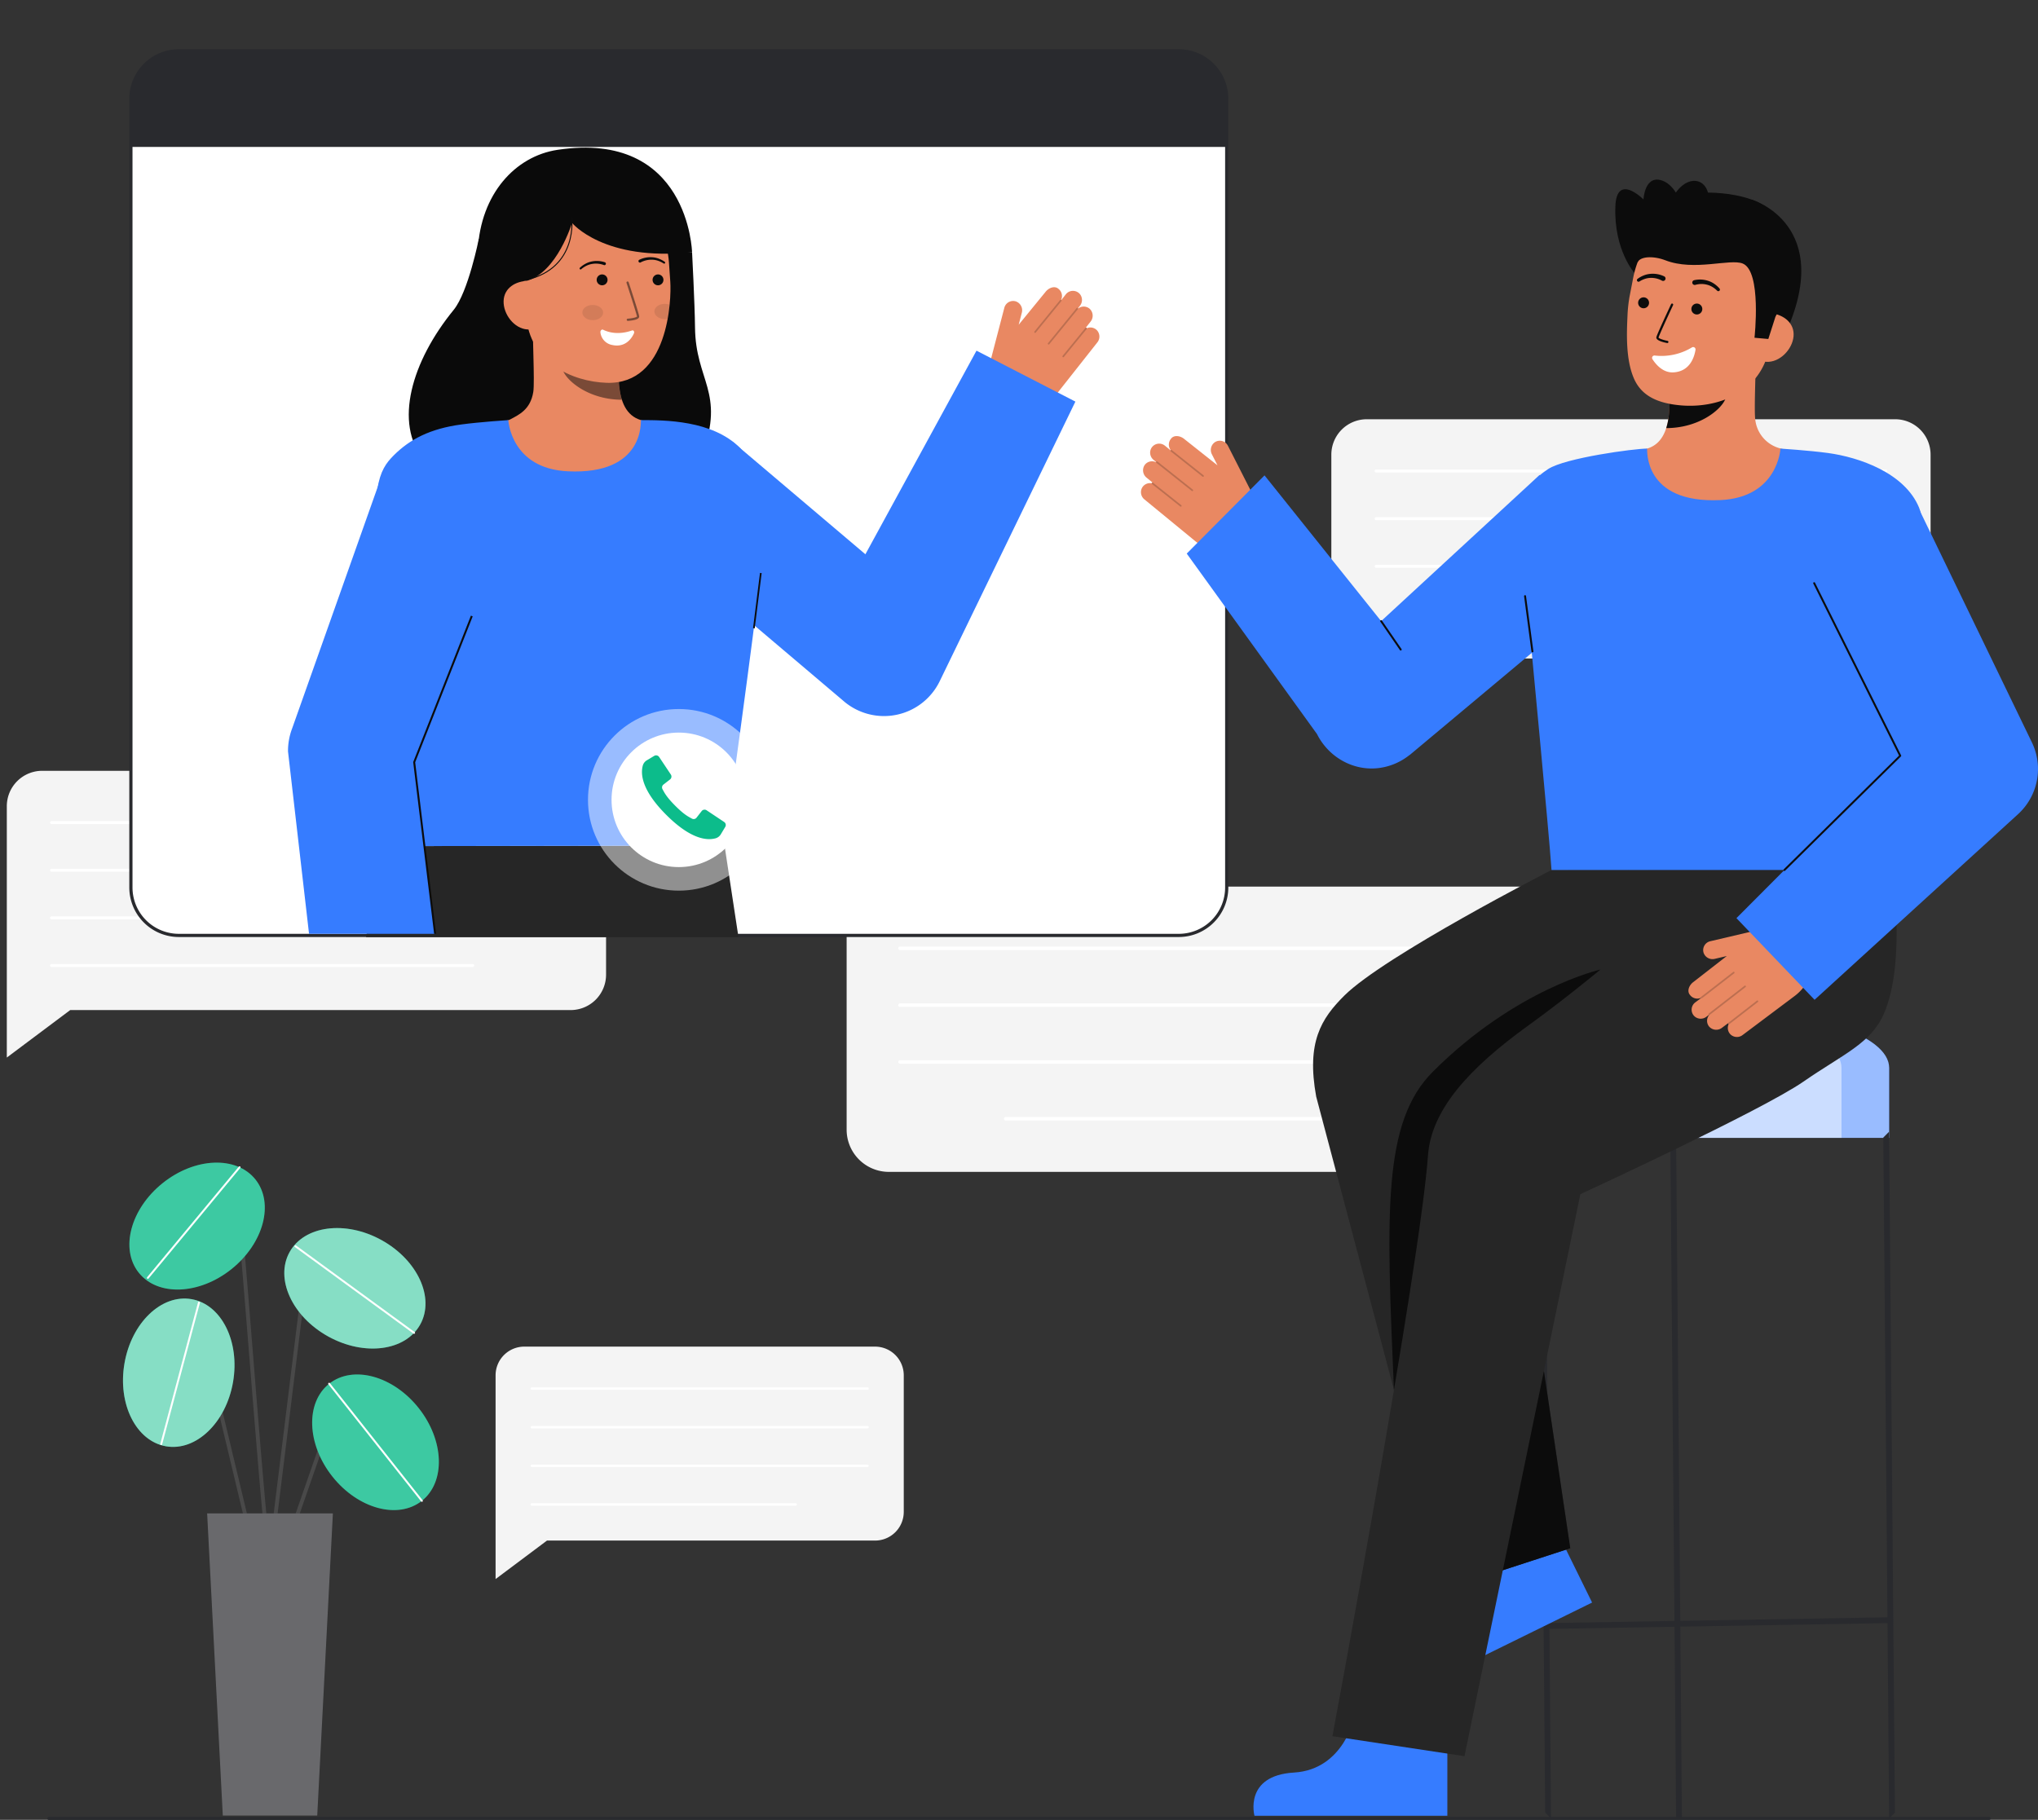 <svg xmlns="http://www.w3.org/2000/svg" viewBox="0 0 1050.734 938.434">
  <rect x="0" y="0" width="1050.734" height="938.434" fill="#333333" stroke="none"/>
  <g id="Layer_4" data-name="Layer 4">
    <g>
      <path d="M139.213,805.068a1,1,0,0,1-.707-.292c-1.409-1.409-3.706-27.259-9.892-104.224-2.531-31.492-4.922-61.237-6.667-79.315-.124-1.291-.625-1.441-.789-1.49-2.388-.721-9.652,5.007-13.707,10.022a1,1,0,0,1-1.556-1.258c2.682-3.316,11.422-12.009,15.838-10.68.891.268,2,1.042,2.206,3.214,1.746,18.093,4.137,47.847,6.669,79.347,3.759,46.77,8.018,99.756,9.417,103.093a1,1,0,0,1-.812,1.583Z" fill="#494949"></path>
      <ellipse cx="101.617" cy="632.255" rx="38.507" ry="28.398" transform="translate(-373.111 202.481) rotate(-38.715)" fill="#0cbc8b"></ellipse>
      <ellipse cx="101.617" cy="632.255" rx="38.507" ry="28.398" transform="translate(-373.111 202.481) rotate(-38.715)" fill="#fff" opacity="0.2"></ellipse>
      <path d="M76.223,659.447a.5.5,0,0,1-.384-.819L123.13,601.6a.5.5,0,0,1,.769.639L76.608,659.267A.5.5,0,0,1,76.223,659.447Z" fill="#fff"></path>
      <path d="M149.528,792.843a1,1,0,0,1-.945-1.329l17.764-51.087a9.5,9.5,0,0,1,15.529-3.748l9.391,8.972a1,1,0,0,1-1.382,1.446l-9.391-8.971a7.5,7.5,0,0,0-12.258,2.958l-17.764,51.087A1,1,0,0,1,149.528,792.843Z" fill="#494949"></path>
      <ellipse cx="193.607" cy="743.737" rx="28.398" ry="38.507" transform="translate(-419.795 280.74) rotate(-38.363)" fill="#0cbc8b"></ellipse>
      <path d="M131.143,801.811a1,1,0,0,1-.972-.768L100.361,676.4a4.751,4.751,0,0,0-8.213-2l-9.189,10.619a1,1,0,0,1-1.513-1.309l9.189-10.619a6.751,6.751,0,0,1,11.671,2.848l29.81,124.644a1,1,0,0,1-.74,1.205A.983.983,0,0,1,131.143,801.811Z" fill="#494949"></path>
      <ellipse cx="92.161" cy="707.864" rx="38.507" ry="28.398" transform="translate(-621.055 678.063) rotate(-80.189)" fill="#0cbc8b"></ellipse>
      <path d="M139.215,805.068a1.043,1.043,0,0,1-.124-.007,1,1,0,0,1-.871-1.115l19.037-154.557a8.806,8.806,0,0,1,15.341-4.753l21.758,24.643a1,1,0,0,1-1.5,1.325L171.1,645.961a6.806,6.806,0,0,0-11.857,3.672L140.206,804.191A1,1,0,0,1,139.215,805.068Z" fill="#494949"></path>
      <ellipse cx="182.976" cy="664.336" rx="28.398" ry="38.507" transform="translate(-486.918 502.89) rotate(-61.051)" fill="#0cbc8b"></ellipse>
      <ellipse cx="193.607" cy="743.737" rx="28.398" ry="38.507" transform="translate(-419.795 280.74) rotate(-38.363)" fill="#fff" opacity="0.2"></ellipse>
      <ellipse cx="92.161" cy="707.864" rx="38.507" ry="28.398" transform="translate(-621.055 678.063) rotate(-80.189)" fill="#fff" opacity="0.5"></ellipse>
      <ellipse cx="182.976" cy="664.336" rx="28.398" ry="38.507" transform="translate(-486.918 502.89) rotate(-61.051)" fill="#fff" opacity="0.5"></ellipse>
      <polygon points="163.561 936.21 114.865 936.21 106.795 780.406 171.63 780.406 163.561 936.21" fill="#292a2e"></polygon>
      <polygon points="163.561 936.21 114.865 936.21 106.795 780.406 171.63 780.406 163.561 936.21" fill="#fff" opacity="0.3"></polygon>
      <path d="M217.507,774.43a.5.5,0,0,1-.393-.19l-47.8-60.386a.5.5,0,1,1,.784-.621l47.8,60.386a.5.5,0,0,1-.391.811Z" fill="#fff"></path>
      <path d="M213.493,687.813a.5.5,0,0,1-.295-.1l-61.166-44.662a.5.5,0,1,1,.59-.808l61.166,44.663a.5.5,0,0,1-.3.9Z" fill="#fff"></path>
      <path d="M83.118,745.161a.519.519,0,0,1-.129-.017.5.5,0,0,1-.354-.612l19.472-72.953a.5.5,0,1,1,.965.258L83.6,744.79A.5.5,0,0,1,83.118,745.161Z" fill="#fff"></path>
    </g>
    <g>
      <g>
        <path d="M451.152,794.422H282.01l-26.5,19.848V709.209a14.8,14.8,0,0,1,14.8-14.8H451.152a14.8,14.8,0,0,1,14.8,14.8V779.62A14.8,14.8,0,0,1,451.152,794.422Z" fill="#f4f4f4"></path>
        <path d="M447.25,716.665H274.216a.618.618,0,1,1,0-1.235H447.25a.618.618,0,1,1,0,1.235Z" fill="#fff"></path>
        <path d="M447.25,736.583H274.216a.618.618,0,1,1,0-1.235H447.25a.618.618,0,1,1,0,1.235Z" fill="#fff"></path>
        <path d="M447.25,756.5H274.216a.617.617,0,1,1,0-1.234H447.25a.617.617,0,1,1,0,1.234Z" fill="#fff"></path>
        <path d="M410.207,776.418H274.216a.618.618,0,1,1,0-1.235H410.207a.618.618,0,1,1,0,1.235Z" fill="#fff"></path>
      </g>
      <g>
        <path d="M294.21,520.861H36.2L3.512,545.345V415.738a18.262,18.262,0,0,1,18.262-18.261H294.21a18.261,18.261,0,0,1,18.261,18.261V502.6A18.262,18.262,0,0,1,294.21,520.861Z" fill="#f4f4f4"></path>
        <path d="M289.4,424.936H26.588a.762.762,0,1,1,0-1.524H289.4a.762.762,0,0,1,0,1.524Z" fill="#fff"></path>
        <path d="M289.4,449.507H26.588a.762.762,0,1,1,0-1.523H289.4a.762.762,0,0,1,0,1.523Z" fill="#fff"></path>
        <path d="M289.4,474.078H26.588a.762.762,0,1,1,0-1.523H289.4a.762.762,0,0,1,0,1.523Z" fill="#fff"></path>
        <path d="M243.7,498.65H26.588a.762.762,0,0,1,0-1.524H243.7a.762.762,0,0,1,0,1.524Z" fill="#fff"></path>
      </g>
      <g>
        <path d="M458.269,604.3H765.886L804.863,633.5V478.968A21.773,21.773,0,0,0,783.09,457.2H458.269A21.773,21.773,0,0,0,436.5,478.968V582.53A21.773,21.773,0,0,0,458.269,604.3Z" fill="#f4f4f4"></path>
        <path d="M464.009,489.934H777.35a.909.909,0,0,0,0-1.817H464.009a.909.909,0,0,0,0,1.817Z" fill="#fff"></path>
        <path d="M464.009,519.23H777.35a.909.909,0,0,0,0-1.817H464.009a.909.909,0,0,0,0,1.817Z" fill="#fff"></path>
        <path d="M464.009,548.526H777.35a.909.909,0,0,0,0-1.817H464.009a.909.909,0,0,0,0,1.817Z" fill="#fff"></path>
        <path d="M518.493,577.822H777.35a.909.909,0,0,0,0-1.817H518.493a.909.909,0,0,0,0,1.817Z" fill="#fff"></path>
      </g>
      <g>
        <path d="M704.659,339.578H962.665l32.691,24.485V234.455A18.261,18.261,0,0,0,977.1,216.194H704.659A18.262,18.262,0,0,0,686.4,234.455v86.861A18.262,18.262,0,0,0,704.659,339.578Z" fill="#f4f4f4"></path>
        <path d="M709.472,243.653H972.281a.762.762,0,0,0,0-1.524H709.472a.762.762,0,0,0,0,1.524Z" fill="#fff"></path>
        <path d="M709.472,268.224H972.281a.762.762,0,0,0,0-1.523H709.472a.762.762,0,0,0,0,1.523Z" fill="#fff"></path>
        <path d="M709.472,292.8H972.281a.762.762,0,0,0,0-1.523H709.472a.762.762,0,0,0,0,1.523Z" fill="#fff"></path>
        <path d="M755.17,317.367H972.281a.762.762,0,0,0,0-1.523H755.17a.762.762,0,1,0,0,1.523Z" fill="#fff"></path>
      </g>
    </g>
    <g>
      <g>
        <rect x="67.491" y="26.202" width="564.97" height="456.164" rx="24.703" transform="translate(699.952 508.567) rotate(-180)" fill="#fff"></rect>
        <path d="M66.667,457.662V50.905A25.556,25.556,0,0,1,92.194,25.378H607.758a25.557,25.557,0,0,1,25.527,25.527V457.662a25.556,25.556,0,0,1-25.527,25.527H92.194A25.555,25.555,0,0,1,66.667,457.662ZM92.194,27.025a23.907,23.907,0,0,0-23.88,23.88V457.662a23.907,23.907,0,0,0,23.88,23.88H607.758a23.906,23.906,0,0,0,23.88-23.88V50.905a23.906,23.906,0,0,0-23.88-23.88Z" fill="#292a2e"></path>
      </g>
      <path d="M67.491,50.9V75.759H632.458V50.9a24.7,24.7,0,0,0-24.7-24.7H92.194A24.7,24.7,0,0,0,67.491,50.9Z" fill="#292a2e"></path>
    </g>


    <g>
      <g>
        <path d="M517.807,158.706a4.684,4.684,0,0,1,5.957-3.282,4.863,4.863,0,0,1,3.043,5.9l-1.6,6.123,13.9-17.009c1.513-1.918,4.6-3.305,6.636-1.465a4.679,4.679,0,0,1,1.327,5.674.333.333,0,0,1,.066.038.458.458,0,0,1,.035.042l2.333-2.958a4.69,4.69,0,0,1,7.253-.132,4.8,4.8,0,0,1,0,6.072l-.993,1.259a.42.42,0,0,1,.045.15,4.68,4.68,0,0,1,6.018.135,4.862,4.862,0,0,1,.419,6.626l-2.44,3.094a.4.4,0,0,1,.519.276,4.684,4.684,0,0,1,5.41,1.27,4.8,4.8,0,0,1,0,6.072l-20.807,26.377a23.6,23.6,0,0,1-25.124,8.04l-14.529-4.233Z" fill="#E98862"></path>
        <g opacity="0.2">
          <path d="M533.4,171.555a.433.433,0,0,0,.6-.068l13.2-16.193a.432.432,0,0,0-.67-.546l-13.2,16.193a.433.433,0,0,0,.062.608Z" fill="#0c0c0c"></path>
        </g>
        <g opacity="0.2">
          <path d="M540.385,177.575a.432.432,0,0,0,.6-.068l14.734-18.071a.433.433,0,0,0-.062-.609.449.449,0,0,0-.608.062L540.315,176.96a.433.433,0,0,0,.062.609Z" fill="#0c0c0c"></path>
        </g>
        <g opacity="0.2">
          <path d="M547.908,184.138a.432.432,0,0,0,.6-.068l11.754-14.415a.433.433,0,0,0-.671-.546l-11.753,14.415a.432.432,0,0,0,.062.608Z" fill="#0c0c0c"></path>
        </g>
      </g>
      <g>
        <path d="M246.857,123.192s-5.433,27.378-12.95,36.59c-21.64,26.519-31.045,58.3-15.337,77.58s129.932,34.384,143.661-3.485c11.558-31.881-3.621-37.446-3.9-65.023-.127-12.478-1.52-38.79-1.52-38.79" fill="#0a0a0a"></path>
        <path id="sk" d="M338.709,218.738c-.2-.026-2.406,36.6-44.949,33.4-29.452-2.206-39.953-33.454-40.628-33.454,3.175-.675,8.522-1.657,9.933-2.409,4.637-2.492,10.376-5.085,11.871-14.091.861-5.191-.6-31.747-.151-37l45.209,10.09c-.631,11.092-5.053,36.807,10.444,41.358C333.016,217.388,335.793,218.08,338.709,218.738Z" fill="#E98862"></path>
        <path id="sh" d="M320.628,206.126a32.765,32.765,0,0,1-1.36-7.017,74.8,74.8,0,0,1,.3-16.319,49.58,49.58,0,0,1-24.987-10.947c-.839,3.1-5.456,16.646-4.178,19.593C292.816,197.006,304.17,206.126,320.628,206.126Z" fill="#0c0c0c" opacity="0.5"></path>
        <path d="M312.773,197.405c-17.9-.589-39.848-10.635-41.523-34.789l-1.511-21.8c-1.675-24.154,9.653-44.615,32.4-46.192h0c22.742-1.577,41.1,16.825,42.774,40.979l.669,9.649C346.221,154.525,344.705,198.456,312.773,197.405Z" fill="#E98862"></path>
        <path d="M310.93,170.027c2.5,1.24,7.7,2.9,14.916.389.787-.274,1.387.623.988,1.51-1.53,3.4-5.028,7.324-11.169,5.98a7.409,7.409,0,0,1-6.1-6.448C309.4,170.549,310.228,169.679,310.93,170.027Z" fill="#fff"></path>
        <circle cx="339.253" cy="144.314" r="2.808" fill="#0c0c0c"></circle>
        <circle cx="310.432" cy="144.314" r="2.808" fill="#0c0c0c"></circle>
        <path d="M323.686,165.481l.044,0a25.124,25.124,0,0,0,2.748-.363c1.358-.266,3.153-.76,3.07-1.967-.1-1.377-4.895-15.965-5.442-17.624a.576.576,0,0,0-1.093.361c2.049,6.213,5.323,16.416,5.387,17.342-.2.4-2.463.944-4.75,1.1a.576.576,0,0,0,.036,1.15Z" fill="#0c0c0c" opacity="0.5"></path>
        <path d="M251.064,146.145l20.373-1.3c15.825-4.324,23.486-29.927,23.486-29.927s16.228,20.05,61.885,15.142c0,0-1.577-63.049-69.383-52.795-21.864,3.306-39.588,22.847-41.07,51.592C245.316,149,251.064,146.145,251.064,146.145Z" fill="#0a0a0a"></path>
        <path d="M273.173,169.877c-6.911.479-13.027-6.526-13.506-13.438s4.859-11.111,11.77-11.59l3.883,4.384,3.8,20.232Z" fill="#E98862"></path>
        <path d="M329.594,133.964a13.045,13.045,0,0,1,6.767-1.306,11.486,11.486,0,0,1,3.357.751,13.572,13.572,0,0,1,3.01,1.612.509.509,0,0,1-.547.858l-.034-.02a12.525,12.525,0,0,0-2.814-1.371,10.339,10.339,0,0,0-3.047-.559,11.683,11.683,0,0,0-5.928,1.359l-.051.028a.764.764,0,1,1-.739-1.338Z" fill="#0c0c0c"></path>
        <path d="M311.29,136.663a11.7,11.7,0,0,0-6.057-.554,10.271,10.271,0,0,0-2.944.962,12.477,12.477,0,0,0-2.607,1.734l-.029.024a.509.509,0,0,1-.658-.777,13.605,13.605,0,0,1,2.768-2,11.514,11.514,0,0,1,3.226-1.193,13.062,13.062,0,0,1,6.881.391.764.764,0,0,1-.5,1.445l-.025-.009Z" fill="#0c0c0c"></path>
        <path d="M294.729,112.124s3.635,25.976-23.285,32.19" fill="none" stroke="#0c0c0c" stroke-miterlimit="10" stroke-width="0.5"></path>
        <ellipse cx="305.593" cy="161.175" rx="3.923" ry="5.349" transform="translate(141.184 465.04) rotate(-89.392)" fill="#0c0c0c" opacity="0.1"></ellipse>
        <path d="M337.4,160.568c-.016,2.164,2.359,3.944,5.313,3.979a7.341,7.341,0,0,0,1.521-.142c.466-2.523.792-4.966,1.012-7.238a6.745,6.745,0,0,0-2.453-.466C339.834,156.665,337.421,158.4,337.4,160.568Z" fill="#0c0c0c" opacity="0.1"></path>
      </g>
      <polygon points="196.424 436.323 188.725 483.256 380.733 483.256 373.556 436.04 196.424 436.323" fill="#262626"></polygon>
      <path id="b_1_b" d="M292.784,243.038c-29.473-1.389-30.714-26.4-30.714-26.4s-14.6.944-24.311,2.257c-15.894,2.151-26.378,7.54-34.722,15.884-7.762,7.762-12.487,16.159-7.487,69.775,3.621,38.822.874,131.774.874,131.774l177.132-.283s16.527-119.2,18.014-136.678c2.837-33.361-3.21-61.563-10.136-68.489-14.24-14.24-38.754-14.24-51-14.238C330.238,216.635,332.921,244.93,292.784,243.038Z" fill="#367cff"></path>
      <path d="M503.451,180.829,446.173,285.822l-68.35-57.939-42.03,49.583L434.572,361.2l.706.607a31.922,31.922,0,0,0,49.2-10.519l69.961-144.2Z" fill="#367cff"></path>
      <path d="M213.542,393.035l10.783,88.507H159.332l-10.84-94.027a32.568,32.568,0,0,1,2.1-11.8l47.07-132.879,61.79,21.01Z" fill="#367cff"></path>
      <polygon points="223.829 481.603 213.031 392.969 213.077 392.851 242.782 317.465 243.713 317.833 214.054 393.1 224.821 481.482 223.829 481.603" fill="#0c0c0c"></polygon>
      <rect x="376.11" y="309.291" width="28.717" height="0.865" transform="translate(34.427 658.476) rotate(-82.829)" fill="#0c0c0c"></rect>
    </g>
    <g>
      <path d="M1025.577,938.434H25.157a.7.7,0,0,1,0-1.4h1000.42a.7.7,0,0,1,0,1.4Z" fill="#292a2e"></path>
      <g opacity="0.65">
        <path d="M1025.577,938.434H25.157a.7.7,0,0,1,0-1.4h1000.42a.7.7,0,0,1,0,1.4Z" fill="#292a2e"></path>
      </g>
    </g>
    <g>
      <circle cx="349.976" cy="412.451" r="46.83" fill="#fff" opacity="0.49"></circle>
      <circle cx="349.976" cy="412.451" r="34.68" fill="#fff"></circle>
      <path d="M373.348,423.864a1.888,1.888,0,0,1,.57,2.54l-2.27,3.783a4.615,4.615,0,0,1-2.716,2.1c-3.773,1.036-12.093,1.244-25.429-12.091s-13.127-21.658-12.092-25.43a4.625,4.625,0,0,1,2.1-2.718l3.784-2.269a1.886,1.886,0,0,1,2.539.572l6.032,9.048a1.888,1.888,0,0,1-.411,2.533l-3.388,2.633a1.879,1.879,0,0,0-.5,2.4c.994,1.788,1.937,3.895,6.6,8.566s6.779,5.607,8.567,6.6a1.874,1.874,0,0,0,2.395-.5l2.635-3.386a1.885,1.885,0,0,1,2.533-.412Z" fill="#0cbc8b"></path>
    </g>
    <g>
      <g>
        <path d="M883.82,520.307c-49.793,0-90.157,13.584-90.157,30.341v36.121H973.978V550.648C973.978,533.891,933.613,520.307,883.82,520.307Z" fill="#367cff"></path>
        <path d="M883.82,520.307c-49.793,0-90.157,13.584-90.157,30.341v36.121H973.978V550.648C973.978,533.891,933.613,520.307,883.82,520.307Z" fill="#fff" opacity="0.49"></path>
        <path d="M949.417,550.652v36.115H793.661V550.652c0-15.36,33.9-28.05,77.878-30.056C915.521,522.6,949.417,535.292,949.417,550.652Z" fill="#fff" opacity="0.49"></path>
        <polygon points="973.977 937.743 976.977 934.717 973.977 583.565 970.977 586.59 973.117 833.994 866.304 835.809 864.149 586.565 861.149 586.59 863.304 835.86 798.825 836.956 796.661 586.565 793.661 583.59 796.661 934.743 799.661 937.717 798.851 839.957 863.33 838.861 864.149 937.743 867.149 937.717 866.33 838.81 973.143 836.994 973.977 937.743" fill="#292a2e"></polygon>
      </g>
      <g>
        <path d="M698.531,884.705s-5.361,27.794-31.384,29.343-20.38,22.28-20.38,22.28h99.445V886.644Z" fill="#367cff"></path>
        <path d="M755.269,801.11s7.457,27.306-15.21,40.183-8.452,28.987-8.452,28.987l89.232-43.9L798.908,781.8Z" fill="#367cff"></path>
        <path d="M745.828,819.157,678.59,565.468c-5.1-28.026,2.579-40.174,14.41-51.975,20.786-20.733,106.917-64.862,106.917-64.862l103.329-.281c27.4,0,54.334,27.017,54.334,54.415S929.726,553.4,902.328,553.4L775.086,566.1l34.491,232.287Z" fill="#262626"></path>
        <polygon points="809.577 798.383 795.999 706.935 727.207 748.899 745.828 819.157 809.577 798.383" fill="#0c0c0c"></polygon>
        <path d="M825.171,499.968s-43.437,9.681-86.457,52.7c-26.083,26.083-23.945,73.284-20.032,164.067l42.727-63.11L808.273,569.1Z" fill="#0c0c0c"></path>
        <path d="M975.568,448.319l-70.173-.331-.027.924H884.12s-53.224,48.979-96.078,79.842c-31.17,22.448-50.185,43.85-51.831,67.176C732.2,652.791,686.963,895.3,686.963,895.3l68.081,10.31,59.743-289.812s93.425-43.067,115.034-58.056c20.348-14.114,34.721-19.569,41.454-34.971C982.905,496.165,975.568,448.319,975.568,448.319Z" fill="#262626"></path>
      </g>
      <g>
        <g>
          <path d="M843.005,141.171s-11.023-11.947-10.171-34.7c.659-17.617,14.488-3.623,14.488-3.623s.6-12.681,9.394-9.82,11.5,16.785,11.5,16.785" fill="#0c0c0c"></path>
          <path d="M903.09,102.916s43.9,12.9,16.735,70.636l-4.009-.452-8.138-.916" fill="#0c0c0c"></path>
          <path id="sk-2" data-name="sk" d="M840.877,233.437c.2-.026,2.419,36.8,45.205,33.593,29.62-2.219,40.181-33.645,40.86-33.645-3.193-.679-7.14-1.709-8.709-2.062a17.282,17.282,0,0,1-13.219-14.532c-.867-5.221.6-31.928.151-37.21L859.7,189.729c.635,11.155,5.082,37.017-10.5,41.594C846.6,232.08,843.809,232.776,840.877,233.437Z" fill="#E98862"></path>
          <path id="sh-2" data-name="sh" d="M859.061,220.754a32.9,32.9,0,0,0,1.367-7.057,75.223,75.223,0,0,0-.3-16.413,49.857,49.857,0,0,0,25.129-11.009c.844,3.118,5.487,16.741,4.2,19.7C887.032,211.581,875.613,220.754,859.061,220.754Z" fill="#0c0c0c" opacity="1"></path>
          <path d="M866.483,209.028c17.937,1.612,41.081-5.717,45.722-29.621l4.188-21.569c4.642-23.9-4.151-45.719-26.658-50.089h0c-22.507-4.37-43.092,11.741-47.733,35.645l-1.854,9.549a73.6,73.6,0,0,0-1.062,9.953c-.4,8.819-.977,22.234,3.265,32.148C846.355,204.4,855.023,208,866.483,209.028Z" fill="#E98862"></path>
          <path d="M853.148,183.34a30.239,30.239,0,0,0,19.168-4.195,1.224,1.224,0,0,1,1.842,1.233c-.64,3.936-2.951,11.118-11.3,11.64-5.389.337-9.073-3.969-10.9-6.8A1.224,1.224,0,0,1,853.148,183.34Z" fill="#fff"></path>
          <circle cx="847.388" cy="156.142" r="2.824" fill="#0c0c0c"></circle>
          <circle cx="874.844" cy="159.352" r="2.824" fill="#0c0c0c"></circle>
          <path d="M909.393,186.418c6.84,1.328,13.806-4.912,15.134-11.752s-3.485-11.688-10.324-13.017l-4.415,3.9-6.275,19.729Z" fill="#E98862"></path>
          <g>
            <path d="M904.567,174.168s3.821-34.322-6.08-38.276c-6.594-2.633-24.955,4.073-39.8-1.643-6.5-2.5-13.184-1.992-14.409,1.068-.485,1.212-1.4-17.629,11.616-29.446,10.367-9.408,38.377-7.525,50.217-1.681,32.786,16.18,9.238,59.209,9.238,59.209l-3.658,11.409Z" fill="#0c0c0c"></path>
            <g opacity="1">
              <path d="M859.562,176.9l-.045-.007c-2.2-.422-5.857-1.376-5.543-3.026.263-1.367,6.829-15.406,7.578-17a.572.572,0,1,1,1.035.486c-2.913,6.216-7.311,15.8-7.489,16.731.142.431,2.351,1.25,4.634,1.688a.572.572,0,0,1-.17,1.13Z" fill="#0c0c0c"></path>
            </g>
            <path d="M858,142.5a13.6,13.6,0,0,0-7.095-1.281,12.006,12.006,0,0,0-3.483.829,14.047,14.047,0,0,0-3.094,1.713.832.832,0,0,0,.9,1.4l.058-.035a12.288,12.288,0,0,1,2.775-1.315,10.023,10.023,0,0,1,2.976-.514,11.349,11.349,0,0,1,5.724,1.37l.074.042a1.251,1.251,0,1,0,1.241-2.173C858.051,142.527,858.025,142.513,858,142.5Z" fill="#0c0c0c"></path>
            <path d="M874.191,146.872a11.337,11.337,0,0,1,5.885-.062,10.029,10.029,0,0,1,2.787,1.163,12.253,12.253,0,0,1,2.413,1.9l.047.044a.832.832,0,0,0,1.188-1.165,14.12,14.12,0,0,0-2.635-2.359,12.031,12.031,0,0,0-3.212-1.583,13.609,13.609,0,0,0-7.2-.331,1.251,1.251,0,0,0,.57,2.437c.025-.006.05-.012.075-.02Z" fill="#0c0c0c"></path>
          </g>
          <ellipse cx="870.804" cy="106.748" rx="14.04" ry="9.539" transform="translate(444.805 873.703) rotate(-67.939)" fill="#0c0c0c"></ellipse>
        </g>
        <path d="M787.718,314.52c1.348,15.832,10.9,114.61,12.2,134.111H975.492c1.008-17.589,5.538-94.5,9.364-128.895,3.651-32.821,8.77-47.757,4.564-57.957C982,243.79,958.39,235.757,942.4,233.592c-9.764-1.322-24.449-2.269-24.449-2.269s-1.243,25.153-30.891,26.552c-40.36,1.9-37.665-26.552-37.865-26.552-6.538,0-42.128,4.754-51.027,10.555-12.569,8.192-16.284,19.357-16.431,29.614C781.569,283.3,786.187,296.563,787.718,314.52Z" fill="#367cff"></path>
        <g>
          <path d="M633.071,229.836a4.686,4.686,0,0,0-6.521-1.934,4.866,4.866,0,0,0-1.712,6.416l2.867,5.64-17.217-13.646c-1.888-1.55-5.2-2.245-6.8-.013a4.679,4.679,0,0,0-.084,5.827.3.3,0,0,0-.056.051.323.323,0,0,0-.025.049l-2.912-2.391a4.689,4.689,0,0,0-7.113,1.42,4.8,4.8,0,0,0,1.3,5.931l1.239,1.018a.433.433,0,0,0-.012.156,4.682,4.682,0,0,0-5.851,1.417,4.865,4.865,0,0,0,1.007,6.564l3.045,2.5a.43.43,0,0,0-.364.154.416.416,0,0,0-.084.226,4.684,4.684,0,0,0-5.014,2.4,4.8,4.8,0,0,0,1.3,5.931l25.962,21.322a23.6,23.6,0,0,0,26.262,2.487l13.289-7.239Z" fill="#E98862"></path>
          <g opacity="0.2">
            <path d="M620.579,245.721a.433.433,0,0,1-.6.062l-16.357-13a.432.432,0,1,1,.538-.677l16.357,13a.432.432,0,0,1,.07.607Z" fill="#0c0c0c"></path>
          </g>
          <g opacity="0.2">
            <path d="M615.046,253.093a.433.433,0,0,1-.6.062L596.19,238.649a.431.431,0,0,1-.069-.607.447.447,0,0,1,.607-.07l18.255,14.506a.431.431,0,0,1,.069.607Z" fill="#0c0c0c"></path>
          </g>
          <g opacity="0.2">
            <path d="M609.1,261.113a.433.433,0,0,1-.6.061L593.936,249.6a.432.432,0,1,1,.538-.677l14.562,11.57a.433.433,0,0,1,.069.608Z" fill="#0c0c0c"></path>
          </g>
        </g>
        <g>
          <path d="M881.726,485.377a4.685,4.685,0,0,0-3.425,5.876,4.862,4.862,0,0,0,5.826,3.185l6.159-1.447L872.945,506.48c-1.954,1.466-3.414,4.515-1.625,6.6a4.679,4.679,0,0,0,5.641,1.464.307.307,0,0,0,.036.067.459.459,0,0,0,.041.036l-3.013,2.261a4.689,4.689,0,0,0-.308,7.247,4.8,4.8,0,0,0,6.07.144l1.283-.962a.443.443,0,0,0,.148.048,4.681,4.681,0,0,0-.01,6.02,4.863,4.863,0,0,0,6.615.579l3.152-2.365a.432.432,0,0,0,.063.391.425.425,0,0,0,.2.135,4.688,4.688,0,0,0,1.139,5.44,4.8,4.8,0,0,0,6.07.143l26.873-20.163a23.593,23.593,0,0,0,8.646-24.922l-3.879-14.627Z" fill="#E98862"></path>
          <g opacity="0.2">
            <path d="M894.194,501.281a.433.433,0,0,1-.083.6L877.6,514.686a.432.432,0,1,1-.53-.683L893.581,501.2a.433.433,0,0,1,.607.077Z" fill="#0c0c0c"></path>
          </g>
          <g opacity="0.2">
            <path d="M900.043,508.406a.432.432,0,0,1-.083.6L881.538,523.3a.434.434,0,0,1-.607-.076.449.449,0,0,1,.077-.607l18.422-14.292a.434.434,0,0,1,.607.076Z" fill="#0c0c0c"></path>
          </g>
          <g opacity="0.2">
            <path d="M906.422,516.085a.432.432,0,0,1-.082.6l-14.7,11.4a.433.433,0,0,1-.53-.684L905.81,516a.432.432,0,0,1,.606.076Z" fill="#0c0c0c"></path>
          </g>
        </g>
        <path d="M1047.6,382.855l-.33-.682-58.4-120.73-58.514,28.305,48.361,99.977-83.459,83.733,40.287,42.1,104.936-95.754A31.523,31.523,0,0,0,1047.6,382.855Z" fill="#367cff"></path>
        <path d="M920,449.131a.5.5,0,0,1-.351-.855L979.1,389.624l-44.2-88.648a.5.5,0,1,1,.894-.445L980.161,389.5a.5.5,0,0,1-.1.578l-59.714,58.906A.493.493,0,0,1,920,449.131Z" fill="#0c0c0c"></path>
        <path d="M793.77,244.911l-81.692,75.381-60.131-75.157-40.1,40.329L679,378.518c6.04,12.072,19.046,19.379,32.408,17.463a31.521,31.521,0,0,0,14.285-5.871l1.516-1.12L836.8,297.28Z" fill="#367cff"></path>
        <path d="M790.078,336.408a.5.5,0,0,1-.5-.434l-3.8-28.5a.5.5,0,0,1,.991-.133l3.8,28.5a.5.5,0,0,1-.43.563A.487.487,0,0,1,790.078,336.408Z" fill="#0c0c0c"></path>
        <path d="M722.164,335.456a.5.5,0,0,1-.439-.259L711.64,320.533a.5.5,0,0,1,.876-.483L722.6,334.715a.5.5,0,0,1-.437.741Z" fill="#0c0c0c"></path>
      </g>
    </g>
  </g>
<!-- Code injected by live-server -->
<script type="text/javascript">
	//   &lt;-- For SVG support
	if ('WebSocket' in window) {
		(function () {
			function refreshCSS() {
				var sheets = [].slice.call(document.getElementsByTagName("link"));
				var head = document.getElementsByTagName("head")[0];
				for (var i = 0; i &lt; sheets.length; ++i) {
					var elem = sheets[i];
					var parent = elem.parentElement || head;
					parent.removeChild(elem);
					var rel = elem.rel;
					if (elem.href &amp;&amp; typeof rel != "string" || rel.length == 0 || rel.toLowerCase() == "stylesheet") {
						var url = elem.href.replace(/(&amp;|\?)_cacheOverride=\d+/, '');
						elem.href = url + (url.indexOf('?') &gt;= 0 ? '&amp;' : '?') + '_cacheOverride=' + (new Date().valueOf());
					}
					parent.appendChild(elem);
				}
			}
			var protocol = window.location.protocol === 'http:' ? 'ws://' : 'wss://';
			var address = protocol + window.location.host + window.location.pathname + '/ws';
			var socket = new WebSocket(address);
			socket.onmessage = function (msg) {
				if (msg.data == 'reload') window.location.reload();
				else if (msg.data == 'refreshcss') refreshCSS();
			};
			if (sessionStorage &amp;&amp; !sessionStorage.getItem('IsThisFirstTime_Log_From_LiveServer')) {
				console.log('Live reload enabled.');
				sessionStorage.setItem('IsThisFirstTime_Log_From_LiveServer', true);
			}
		})();
	}
	else {
		console.error('Upgrade your browser. This Browser is NOT supported WebSocket for Live-Reloading.');
	}
	//
</script></svg>